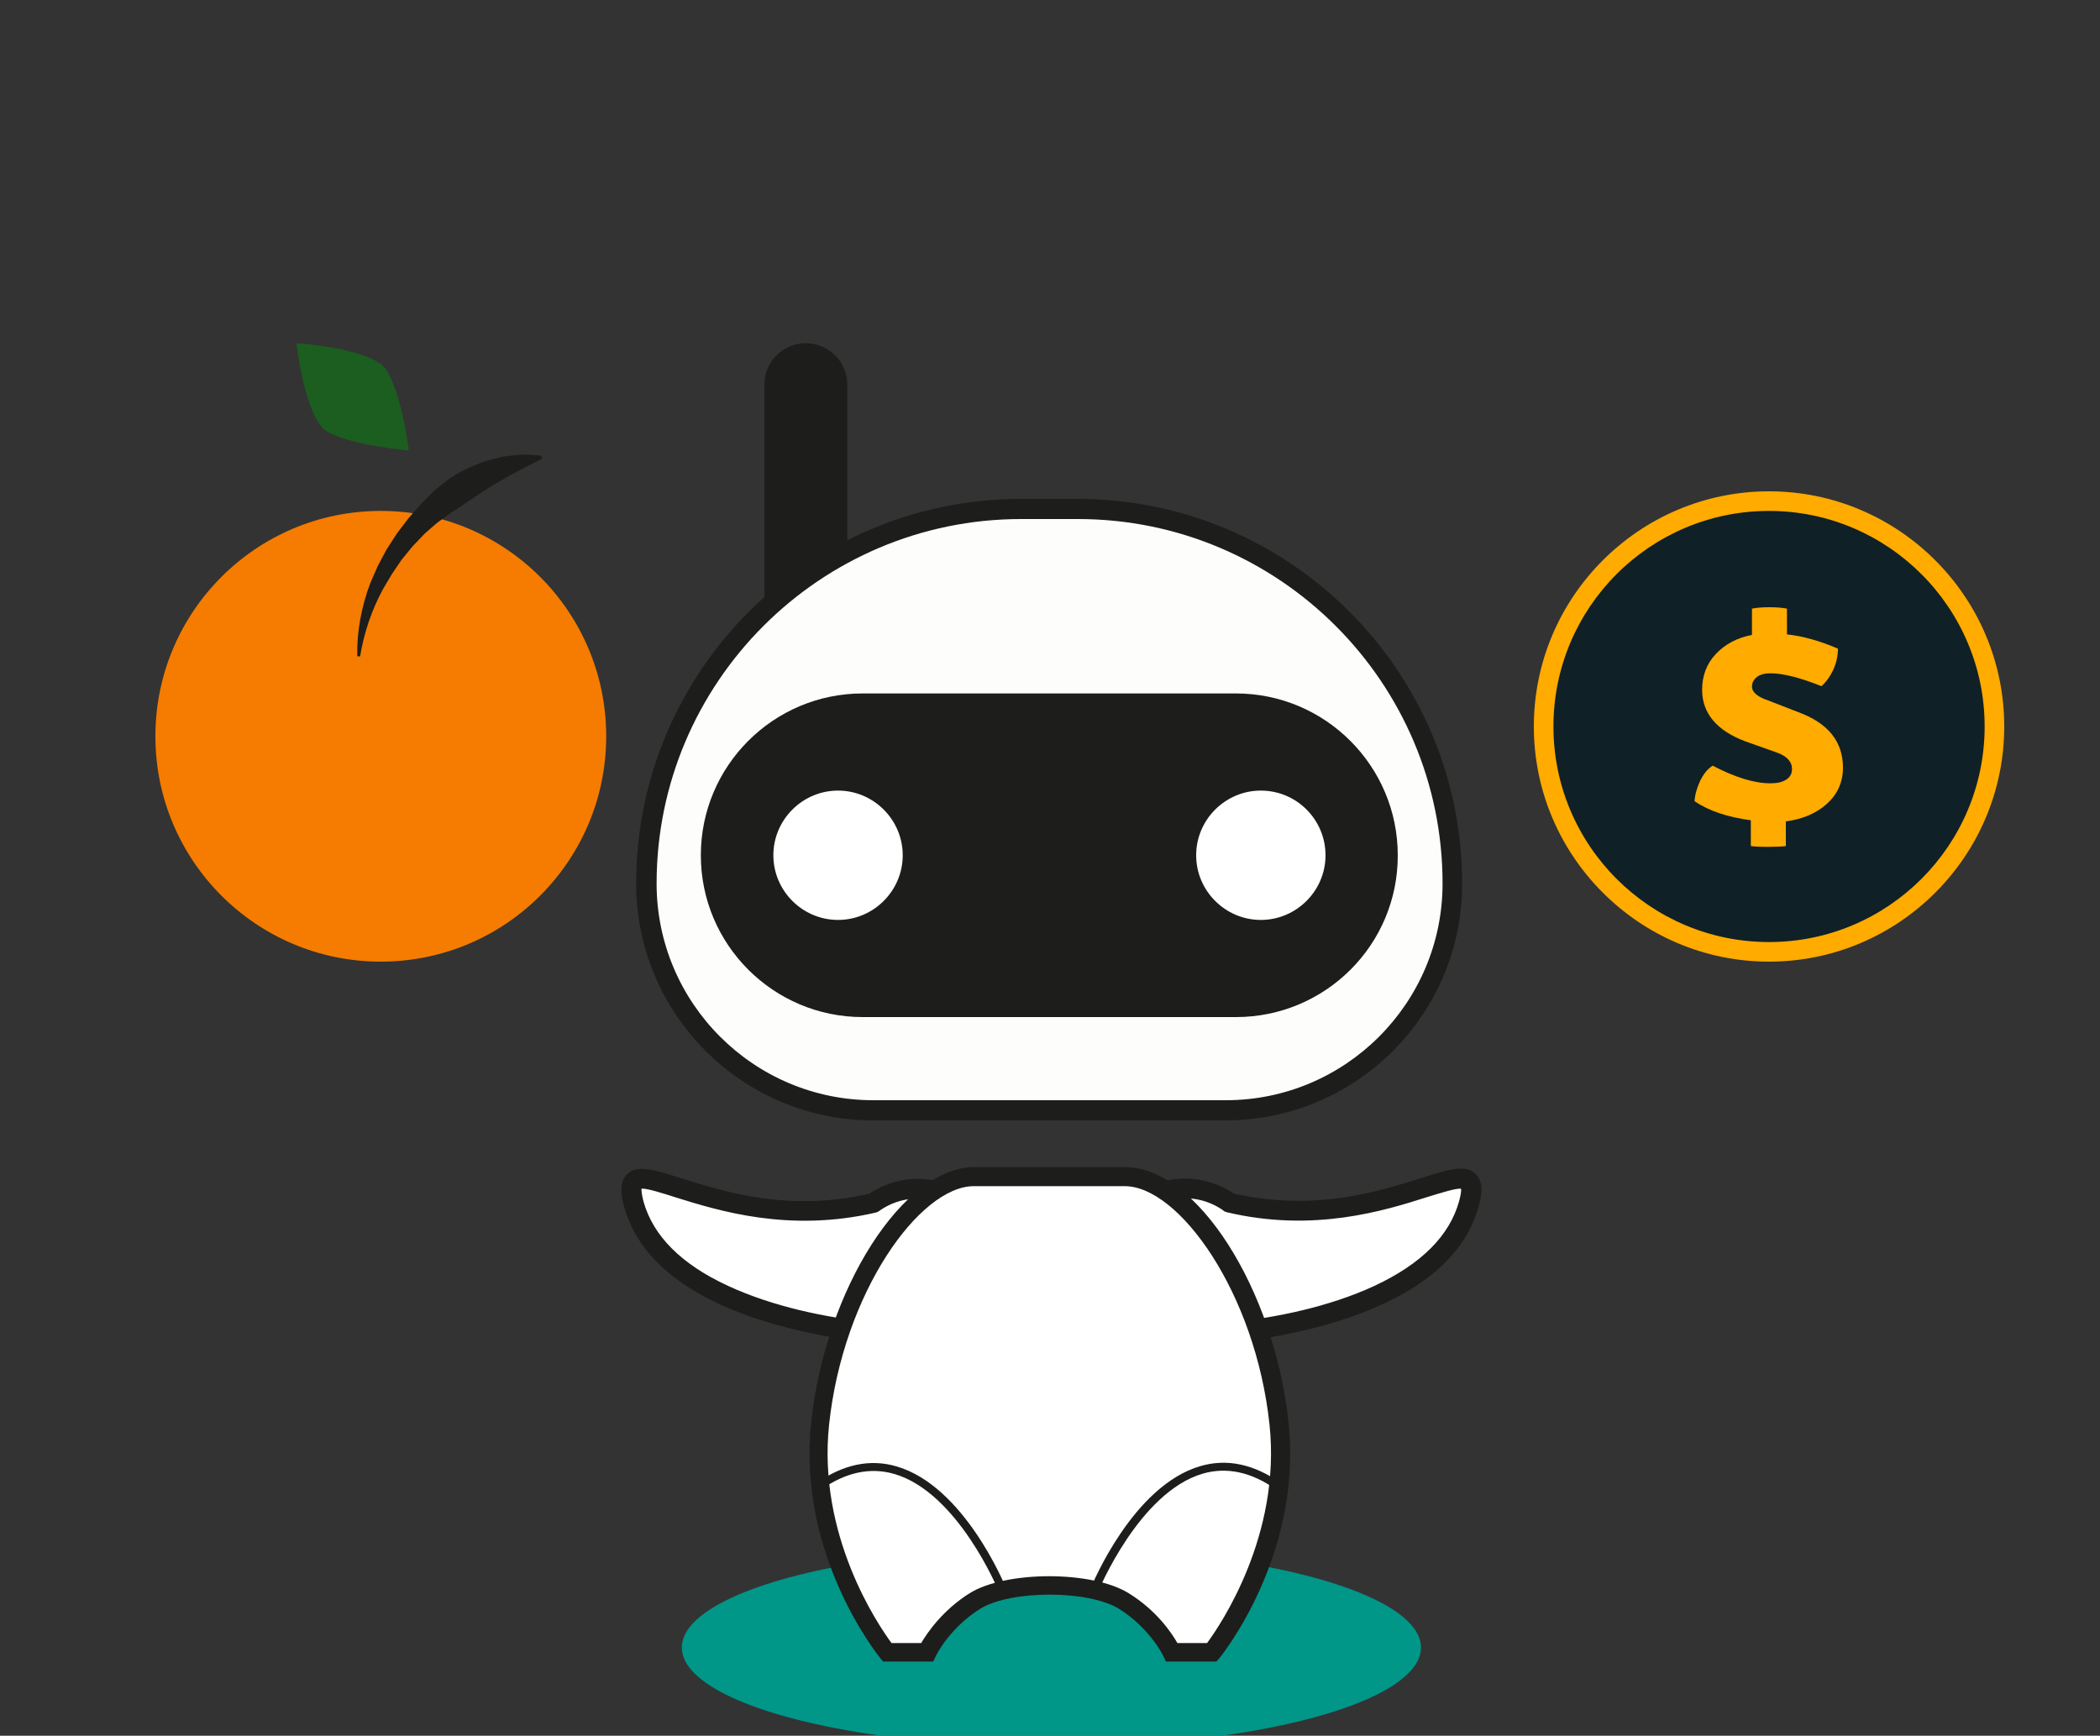 <?xml version="1.0" encoding="utf-8"?>
<!-- Generator: Adobe Illustrator 21.1.0, SVG Export Plug-In . SVG Version: 6.00 Build 0)  -->
<svg version="1.1" xmlns="http://www.w3.org/2000/svg" xmlns:xlink="http://www.w3.org/1999/xlink" x="0px" y="0px"
	 viewBox="0 0 750 620" style="enable-background:new 0 0 750 620;" xml:space="preserve">
<rect x="0" y="0" width="750" height="620" fill="#333333" stroke="none"/>
<style type="text/css">
	.st0{display:none;}
	.st1{display:inline;}
	.st2{fill:#80CBC4;}
	.st3{fill:#102027;}
	.st4{fill:#FFAB00;}
	.st5{fill:#009688;}
	.st6{fill:#F57C00;}
	.st7{fill:#1D1D1B;}
	.st8{fill:#1B5E20;}
	.st9{fill:#E65100;}
	.st10{fill:#3E2723;}
	.st11{fill:#FDFDFC;}
	.st12{fill:#FFFFFF;}
	.st13{fill:#37474F;}
	.st14{fill:#62727B;}
	.st15{fill:#FFDD4B;}
	.st16{fill:#C67C00;}
	.st17{fill:#72370F;}
</style>
<g id="Camada_2" class="st0">
	<g class="st1">
		<rect x="-0.3" y="-460.5" class="st2" width="750.5" height="1337"/>
	</g>
</g>
<g id="Camada_1">
	<g>
		<g>
			<circle class="st6" cx="136" cy="263" r="80.5"/>
		</g>
		<path class="st7" d="M127.6,234.4c-0.2-8.8,1.5-17.7,4.6-26l2.7-6.2l3.2-6l3.7-5.7l4.1-5.4c1.5-1.7,3-3.4,4.5-5.1l4.9-4.9
			c1.8-1.5,3.6-2.9,5.4-4.3c2-1.2,4-2.4,6-3.4c2.1-0.9,4.3-1.8,6.4-2.6c2.2-0.6,4.5-1.2,6.7-1.7c2.3-0.3,4.6-0.6,6.8-0.7
			c2.3,0,4.6,0.1,6.8,0.4l0.2,1c-2,1.2-4,2.1-5.9,3c-1.9,1.1-3.8,2.1-5.6,3c-1.8,1.1-3.6,2.1-5.4,3.1c-1.7,1.1-3.5,2.2-5.2,3.3
			c-1.7,1.2-3.3,2.3-5.1,3.4c-1.6,1.2-3.3,2.3-5.1,3.4l-5,3.6c-1.6,1.3-3.1,2.7-4.7,4.1l-4.3,4.5l-3.9,4.8L140,205l-3.2,5.4
			c-4,7.4-6.8,15.5-8.2,24.1L127.6,234.4z"/>
		<path class="st8" d="M146,160.5c0,0-2.8-20.8-8.1-28.5c-5.3-7.7-32-9.4-32-9.4l0,0c0,0,2.9,26.6,10.9,31.5
			c8,4.9,28.9,6.8,28.9,6.8L146,160.5z"/>
	</g>
	<g>
		<circle class="st3" cx="631.8" cy="259.5" r="80.5"/>
		<path class="st4" d="M631.8,343.5c-46.3,0-84-37.7-84-84s37.7-84,84-84s84,37.7,84,84S678.1,343.5,631.8,343.5z M631.8,182.5
			c-42.5,0-77,34.5-77,77s34.5,77,77,77s77-34.5,77-77S674.2,182.5,631.8,182.5z"/>
		<g>
			<g>
				<path class="st4" d="M605.2,286.2c0.1-2.2,0.8-4.7,2-7.3c1.3-2.6,2.8-4.4,4.5-5.4c8,4.2,14.9,6.3,20.6,6.3
					c2.3,0,4.2-0.4,5.6-1.3c1.4-0.9,2.1-2.1,2.1-3.8c0-2.7-1.9-4.7-5.7-6l-11-3.9c-10.3-3.9-15.4-10.1-15.4-18.4
					c0-5,1.6-9.3,4.9-12.8c3.3-3.5,7.6-5.8,12.9-6.8v-9.4c1.5-0.3,3.5-0.5,6.2-0.5c2.7,0,4.8,0.2,6.3,0.5v9.2
					c5.6,0.6,11.7,2.3,18.2,5.1c0,2.5-0.5,4.9-1.6,7.4c-1.1,2.4-2.5,4.4-4.3,6c-7.7-3.1-13.8-4.6-18.2-4.6c-2,0-3.6,0.4-4.8,1.3
					c-1.2,0.9-1.8,2.1-1.8,3.5c0,1.9,1.9,3.6,5.8,4.9l10.8,4.2c10.6,3.9,15.9,10.5,15.9,19.8c0,5.1-1.9,9.4-5.6,12.8
					c-3.7,3.4-8.7,5.6-14.8,6.4v8.8c-1.2,0.2-3.3,0.3-6.3,0.3c-3.1,0-5.1-0.1-6.2-0.3V293C617.1,291.9,610.4,289.7,605.2,286.2z"/>
			</g>
		</g>
	</g>
	<g>
		<g>
			<ellipse class="st5" cx="375.5" cy="588.5" rx="132" ry="35.5"/>
		</g>
		<g>
			<g>
				<g>
					<path class="st12" d="M408.1,475.4c-12.8-8.3-16.5-25.4-8.2-38.3c8.3-12.8,25.4-16.5,38.3-8.2c0.3,0.2,0.6,0.4,0.8,0.6
						c56.4,13.3,92.6-25.1,85.7,0.4C511.9,476.6,415.1,480,408.1,475.4z"/>
					<path class="st7" d="M422,480.6c-7.9,0-13.7-0.8-15.8-2.1c0,0,0,0,0,0c-7-4.5-11.8-11.5-13.6-19.7c-1.8-8.2-0.2-16.5,4.3-23.5
						c4.5-7,11.5-11.8,19.7-13.6c8.2-1.8,16.5-0.2,23.5,4.3c0.1,0.1,0.3,0.2,0.4,0.3c28.9,6.6,51.9-0.7,67.1-5.5
						c9.8-3.1,15.7-5,19.4-1.5c3,2.9,2.2,7.7,1.1,11.6c-4.5,16.4-18.5,29.2-41.8,38.1C465,477.2,438.7,480.6,422,480.6z
						 M409.9,472.4c4.8,2.1,48.5,2,81-13.1c16.7-7.8,26.8-17.9,30.2-30.2c0.7-2.6,0.8-3.9,0.7-4.5c-1.9-0.2-7.5,1.6-12.1,3
						c-15.1,4.8-40.5,12.8-71.6,5.4c-0.4-0.1-0.9-0.3-1.2-0.6c-0.1-0.1-0.3-0.2-0.4-0.3c-0.1-0.1-0.2-0.2-0.3-0.2
						c-5.4-3.5-11.8-4.7-18.1-3.3c-6.3,1.3-11.7,5.1-15.2,10.5c-3.5,5.4-4.7,11.8-3.3,18.1C400.9,463.5,404.6,468.9,409.9,472.4z
						 M410,472.4C410,472.4,410,472.4,410,472.4L410,472.4C410,472.4,410,472.4,410,472.4z"/>
				</g>
			</g>
			<g>
				<g>
					<path class="st12" d="M342.9,475.4c12.8-8.3,16.5-25.4,8.2-38.3c-8.3-12.8-25.4-16.5-38.3-8.2c-0.3,0.2-0.6,0.4-0.8,0.6
						c-56.4,13.3-92.6-25.1-85.7,0.4C239.1,476.6,335.9,480,342.9,475.4z"/>
					<path class="st7" d="M329,480.6c-16.8,0-43-3.4-64.3-11.5c-23.3-8.9-37.3-21.7-41.8-38.1c-1.1-3.9-1.9-8.7,1.1-11.6
						c3.6-3.5,9.6-1.6,19.4,1.5c15.2,4.8,38.2,12.1,67.1,5.5c0.1-0.1,0.3-0.2,0.4-0.3c7-4.5,15.4-6.1,23.5-4.3
						c8.2,1.8,15.2,6.6,19.7,13.6s6.1,15.4,4.3,23.5c-1.8,8.2-6.6,15.2-13.6,19.7c0,0,0,0,0,0C342.7,479.8,336.9,480.6,329,480.6z
						 M229.1,424.6c0,0.6,0,1.8,0.7,4.5c3.4,12.3,13.5,22.5,30.2,30.2c32.5,15.1,76.2,15.2,81,13.1c5.4-3.5,9.1-8.9,10.4-15.1
						c1.4-6.3,0.2-12.7-3.3-18.1c-3.5-5.4-8.9-9.1-15.2-10.5c-6.3-1.4-12.7-0.2-18.1,3.3c-0.1,0.1-0.2,0.1-0.3,0.2
						c-0.1,0.1-0.3,0.2-0.4,0.3c-0.4,0.3-0.8,0.5-1.2,0.6c-31.2,7.3-56.5-0.7-71.6-5.4C236.6,426.2,231,424.4,229.1,424.6z
						 M340.9,472.4C340.9,472.4,340.9,472.4,340.9,472.4C340.9,472.4,340.9,472.4,340.9,472.4z"/>
				</g>
			</g>
			<g>
				<path class="st12" d="M347.8,420.3c-23,0-50.1,41.9-55,88.2c-4.9,46.2,24,81.7,24,81.7h14.3c0,0,5-10.8,17.1-18.3
					c12.1-7.5,41.2-7.5,53.3,0c12.1,7.5,17.1,18.3,17.1,18.3h14.3c0,0,28.9-35.5,24-81.7c-4.9-46.2-32-88.2-55-88.2H347.8z"/>
				<path class="st7" d="M434.4,593.5h-18l-0.9-1.9c0-0.1-4.8-10-15.8-16.9c-10.9-6.8-38.8-6.8-49.7,0c-11,6.9-15.8,16.8-15.8,16.9
					l-0.9,1.9l-2.1,0h-15.8l-1-1.2c-1.2-1.5-29.7-37.1-24.7-84.2c5.1-47.7,32.9-91.2,58.3-91.2h53.9c25.4,0,53.2,43.4,58.3,91.2
					c5,47.1-23.5,82.7-24.7,84.2L434.4,593.5z M420.5,586.9h10.6c4.8-6.5,26.5-38.5,22.3-78c-5-47.2-32.4-85.2-51.7-85.2h-53.9
					c-19.3,0-46.7,38-51.7,85.2c-4.2,39.6,17.5,71.5,22.3,78h10.6c2.1-3.6,7.6-11.7,17.3-17.8c13-8.1,43.8-8.1,56.8,0
					C413,575.2,418.4,583.2,420.5,586.9z"/>
			</g>
			<path class="st7" d="M287.8,122.6c-8.2,0-14.8,6.6-14.8,14.8v79.9l29.6-5.7v-74.1C302.6,129.2,296,122.6,287.8,122.6z"/>
			<g>
				<path class="st11" d="M437.7,396.6H311.8c-44.7,0-81-36.3-81-81v0c0-73.9,59.9-133.8,133.8-133.8h20.2
					c73.9,0,133.8,59.9,133.8,133.8v0C518.7,360.3,482.5,396.6,437.7,396.6z"/>
				<path class="st7" d="M437.7,400.2H311.8c-46.6,0-84.6-37.9-84.6-84.6c0-75.8,61.6-137.4,137.4-137.4h20.2
					c75.8,0,137.4,61.6,137.4,137.4C522.3,362.2,484.4,400.2,437.7,400.2z M364.7,185.4c-71.8,0-130.2,58.4-130.2,130.2
					c0,42.7,34.7,77.4,77.4,77.4h125.9c42.7,0,77.4-34.7,77.4-77.4c0-71.8-58.4-130.2-130.2-130.2H364.7z"/>
			</g>
			<path class="st7" d="M441.4,363.3H308.1c-31.9,0-57.8-25.9-57.8-57.8v0c0-31.9,25.9-57.8,57.8-57.8h133.3
				c31.9,0,57.8,25.9,57.8,57.8v0C499.3,337.4,473.4,363.3,441.4,363.3z"/>
			<g>
				<g>
					<g>
						<g>
							<g>
								<circle class="st12" cx="450.3" cy="305.5" r="25.1"/>
								<path class="st7" d="M450.3,332.6c-14.9,0-27.1-12.1-27.1-27.1s12.1-27.1,27.1-27.1s27.1,12.1,27.1,27.1
									S465.3,332.6,450.3,332.6z M450.3,282.4c-12.7,0-23.1,10.4-23.1,23.1s10.4,23.1,23.1,23.1s23.1-10.4,23.1-23.1
									S463.1,282.4,450.3,282.4z"/>
							</g>
						</g>
					</g>
				</g>
				<g>
					<g>
						<g>
							<g>
								<circle class="st12" cx="299.3" cy="305.5" r="25.1"/>
								<path class="st7" d="M299.3,332.6c-14.9,0-27.1-12.1-27.1-27.1s12.1-27.1,27.1-27.1c14.9,0,27.1,12.1,27.1,27.1
									S314.2,332.6,299.3,332.6z M299.3,282.4c-12.7,0-23.1,10.4-23.1,23.1s10.4,23.1,23.1,23.1c12.7,0,23.1-10.4,23.1-23.1
									S312,282.4,299.3,282.4z"/>
							</g>
						</g>
					</g>
				</g>
			</g>
			<path class="st7" d="M392.2,568.5l-2.7-1.1c0.6-1.5,15.1-36.7,39.2-43.7c9.5-2.8,19.2-0.7,28.8,6.1l-1.7,2.3
				c-8.8-6.3-17.7-8.2-26.3-5.7C406.8,533.1,392.4,568.1,392.2,568.5z"/>
			<path class="st7" d="M356.7,568.5c-0.1-0.4-14.6-35.4-37.3-42c-8.6-2.5-17.5-0.6-26.3,5.7l-1.7-2.3c9.6-6.8,19.3-8.9,28.8-6.1
				c24.1,7,38.6,42.2,39.2,43.7L356.7,568.5z"/>
		</g>
	</g>
</g>
</svg>
